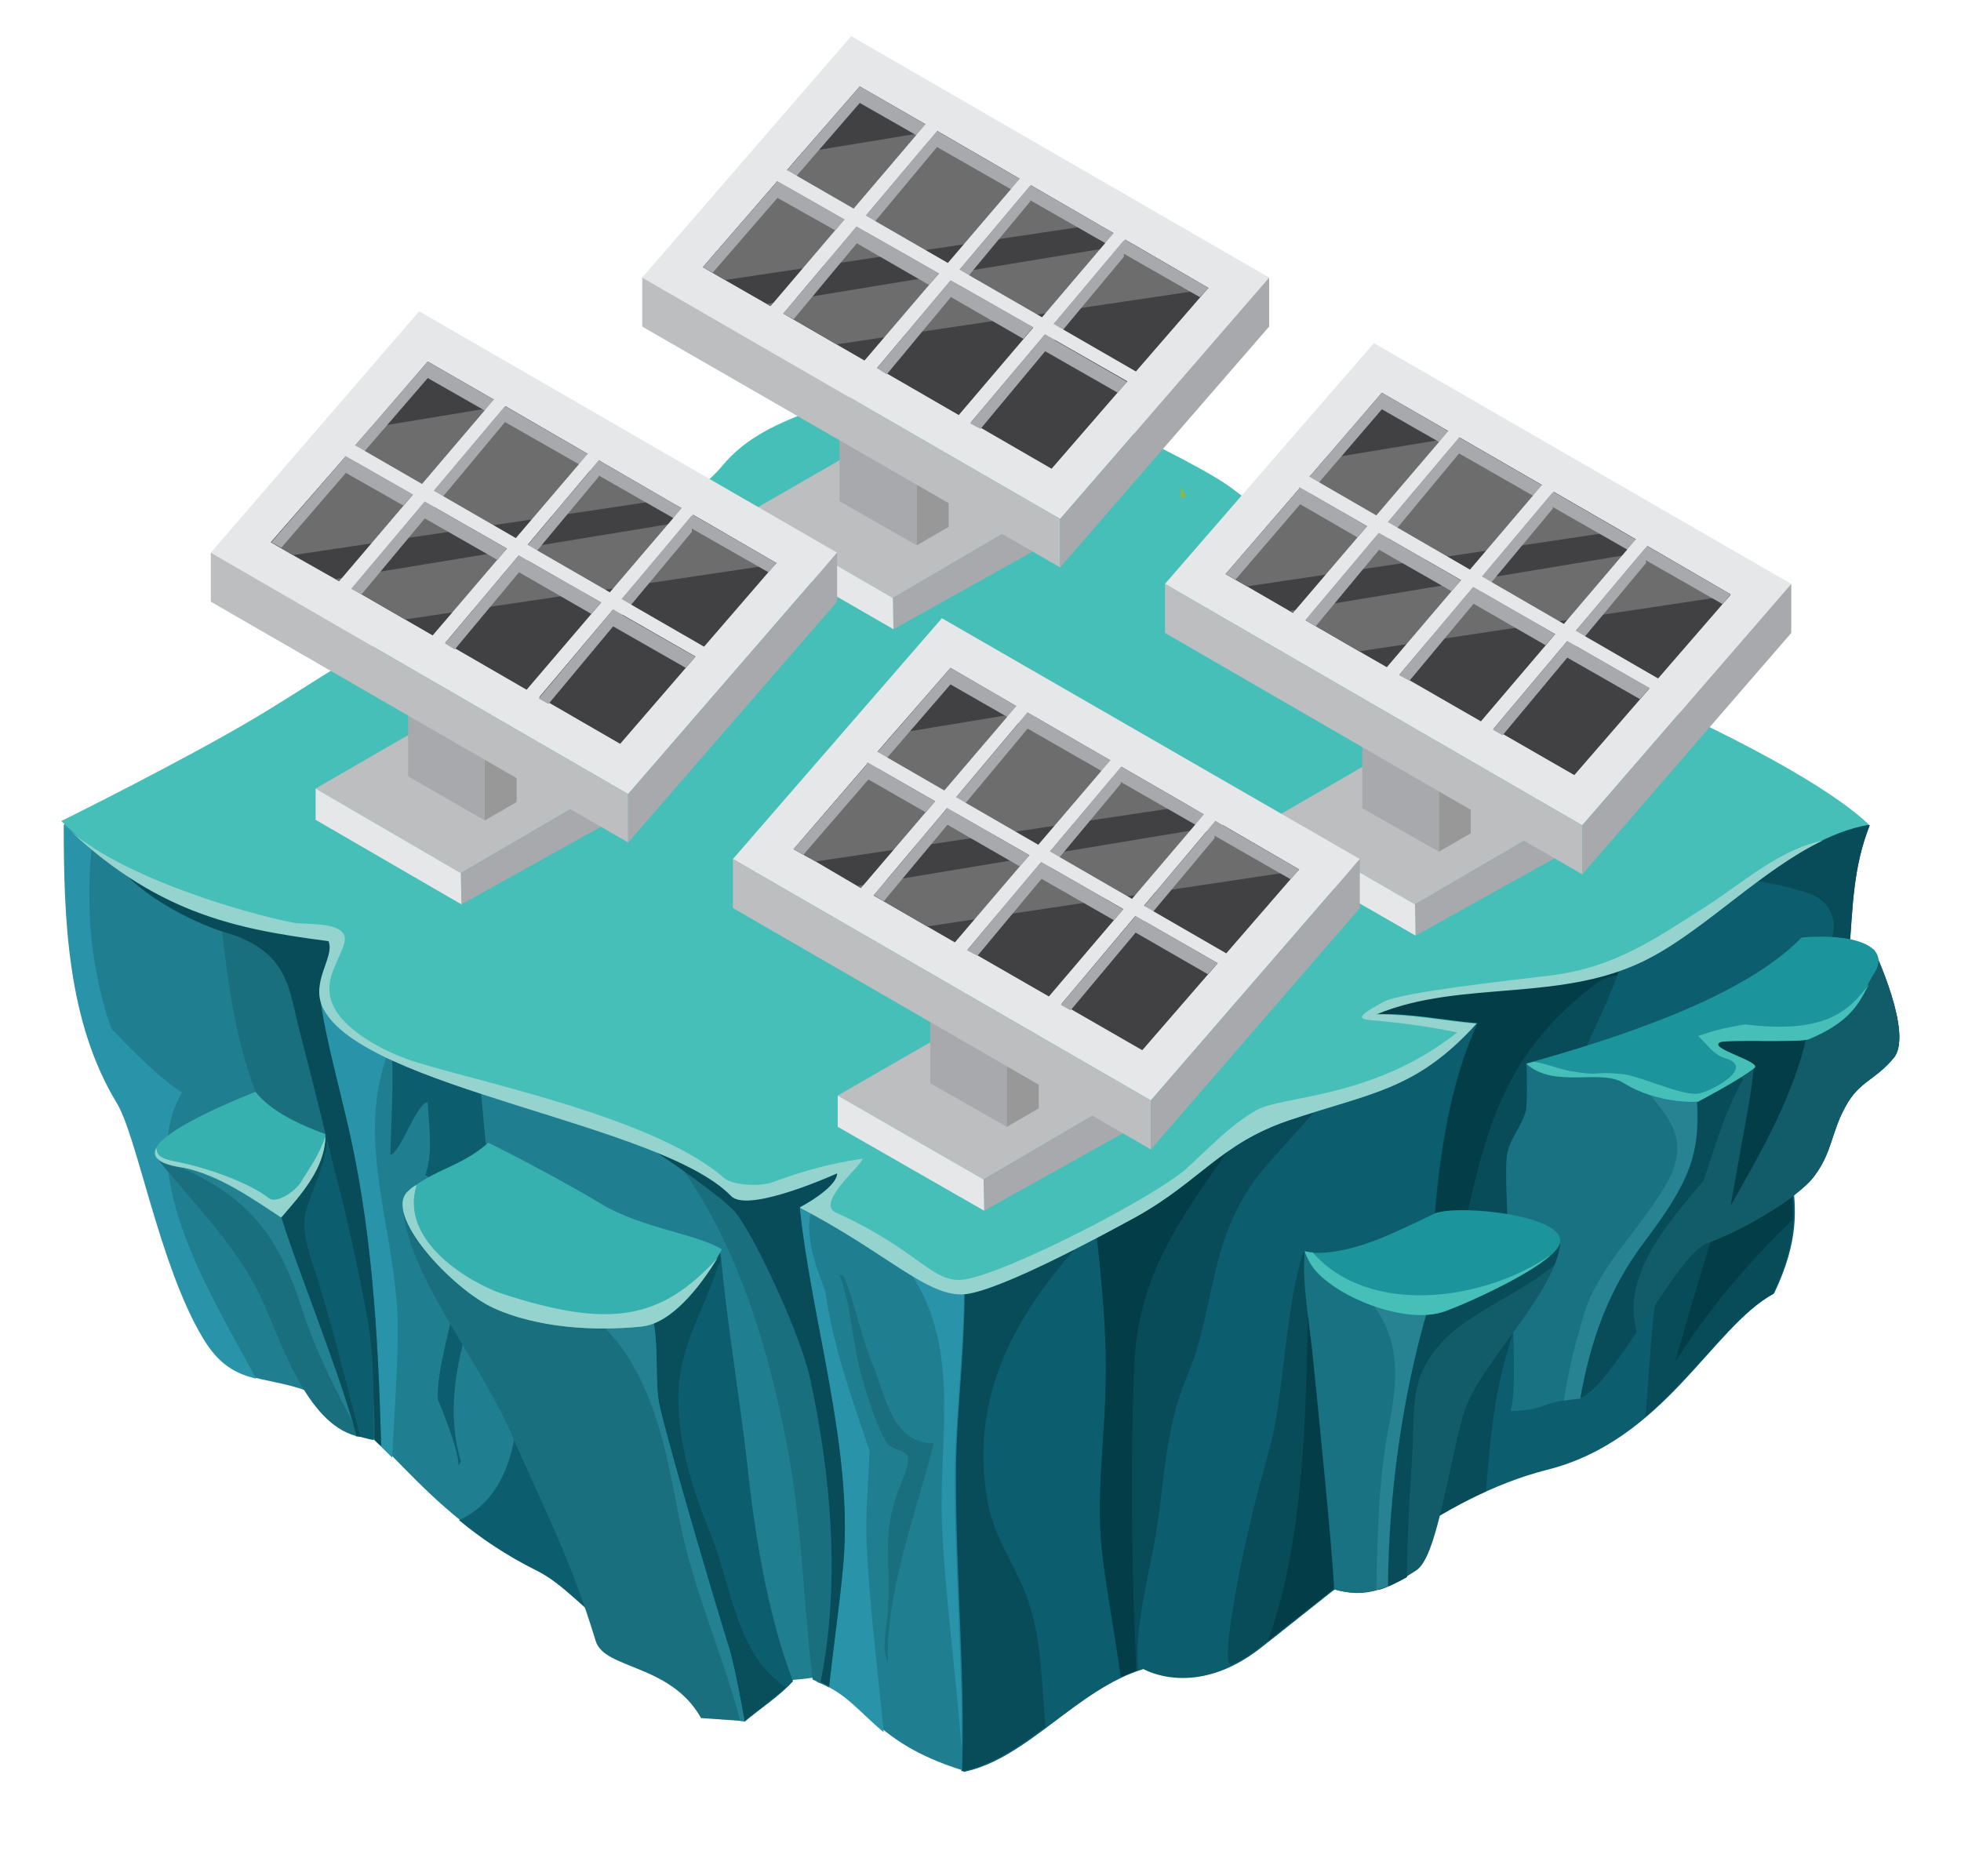 <?xml version="1.0" encoding="utf-8"?>
<!-- Generator: Adobe Illustrator 24.2.0, SVG Export Plug-In . SVG Version: 6.00 Build 0)  -->
<svg version="1.1" id="Layer_1" xmlns="http://www.w3.org/2000/svg" xmlns:xlink="http://www.w3.org/1999/xlink" x="0px" y="0px"
	 viewBox="0 0 320 306.2" style="enable-background:new 0 0 320 306.2;" xml:space="preserve">
<style type="text/css">
	.st0{fill:#94D7EB;}
	.st1{fill:#1A6F7F;}
	.st2{fill:#084C59;}
	.st3{fill:#582D0F;}
	.st4{fill:#0C5D6D;}
	.st5{fill:#033D47;}
	.st6{fill:#207E91;}
	.st7{fill:#2994A9;}
	.st8{fill:#187282;}
	.st9{fill:#278292;}
	.st10{fill:#115C68;}
	.st11{fill:#094E5B;}
	.st12{fill:#238192;}
	.st13{fill:#47BFB9;}
	.st14{fill:#4C6FB5;}
	.st15{fill:#95D4CE;}
	.st16{fill:#1C949C;}
	.st17{fill:#36B1B0;}
	.st18{fill:#92B73E;}
	.st19{fill:#BCBEC0;}
	.st20{fill:#A7A9AC;}
	.st21{fill:#E6E7E8;}
	.st22{fill:#414042;}
	.st23{fill:#989899;}
	.st24{fill:#6D6D6D;}
</style>
<path class="st0" d="M163,164.4c-0.4,1.5-0.8,3-1.3,4.5C162.3,167.4,162.7,165.9,163,164.4z"/>
<g>
	<g>
		<g>
			<path class="st1" d="M25.4,188.8L25.4,188.8l-0.2,0.1C25.2,188.9,25.3,188.9,25.4,188.8z"/>
			<path class="st2" d="M294.9,186.5c-0.5,1.7,0.4,5.2-0.2,6.9c0.6-0.5,1.1-1.1,1.4-1.6c2.9-3.9,2.7-7,5-11.2c2.3-4.3,4.7-4.2,7.9-8
				c3.3-3.9-3.2-17.6-3.2-17.6c0-0.1-0.5,0-1.4,0.3c-1.6,3.2-3.6,6.3-6.4,8.4c1.9,3.5,3.9,8,3.5,8.9
				C299,178.7,296.5,182.2,294.9,186.5z"/>
			<g>
				<path class="st3" d="M82.7,95.7c-0.2,1.5-0.1,3.1-0.5,4.5l-0.2,0.1c0.8,0.4,2.9-0.5,3.9-0.5c1.4-0.1,3.2,0.6,2.9-1.1
					c-0.5-2.8-3.7-4.5-5.2-6.8C83.3,93.1,82.9,94.4,82.7,95.7z"/>
				<path class="st3" d="M251.7,117.6h0.5c-0.2-0.1-0.3-0.2-0.5-0.3C251.7,117.4,251.7,117.5,251.7,117.6z"/>
				<path class="st3" d="M246.4,117.1c1.9,0.1,3.7-0.4,5.3,0.5c0-3.8,0.7-7.5,0.6-11.1c-1.1-0.3-4,1.8-5.1,2.3
					c-2.1,1-4.3,1.7-5.9,3.3c-1.5,1.5-2.3,2.8,0,3.9C242.9,116.8,244.6,117,246.4,117.1z"/>
				<path class="st4" d="M305.1,134.7l-3.6-1.1c-9.8-2.5-21-2.5-31.3-3c-22.9-1.1-44.8,2.4-65.2,11.3c-21.4,9.4-45.6,26.6-53.4,48.1
					c-5.5,15.1-9.6,32.6-6.9,48.5c2.8,16.9,12.7,33.6,12.5,50.7c10.4-2.1,18.5-13.5,29.4-16.8c0,0,8.4,5,19.2-3.5
					c14.6-11.4,29.3-24.6,46.6-29c19.2-4.8,26.9-23.2,37.1-28.8c8.3-17.4-2.3-21.1,5.7-34.1C305.1,160.7,299.6,148.6,305.1,134.7z"
					/>
				<path class="st2" d="M205.5,268.9c5.1-4,10.2-8.2,15.4-12.1c0.4-6.4,1.6-12.9,2.7-19.4c1.3-7.6,3.1-16.6-0.3-23.9
					c-1.5-3.2-10.5-9.3-10.5-9.3c-3,8-3.3,24-5.6,32.1c-2.2,7.9-4.2,15.8-5.6,23.8c-0.5,2.9-1,5.8-1.2,8.7c-0.1,1.8,0.1,2.4,0.1,2.5
					c0.1,0.1,0.2,0.3,0.3,0.4C202.4,271.1,203.9,270.2,205.5,268.9z"/>
				<path class="st5" d="M213.4,211.3c-0.1,19-0.7,40.8-6.5,56.5c3.6-2.8,7.2-5.7,10.9-8.6c0.8-5.5,1.8-10.9,2.7-16.4
					C221.9,234.2,215.3,218.9,213.4,211.3z"/>
				<path class="st2" d="M272.2,200.2c-2.5,10.2-2.8,20.6-3.7,31c8.5-7.2,14.1-16.4,20.8-20c8.3-17.4-2.3-21.1,5.7-34.1
					c10.1-16.4,4.6-28.5,10.1-42.4l-3.6-1.1c-0.3-0.1-0.6-0.1-0.9-0.2c-6.1,3.1-11.9,6.5-17.7,10.1c4.2,0.1,8,1,12,2.2
					c4.4,1.3,5.4,5.9,3.3,8.7C293.7,171.6,276.4,182.8,272.2,200.2z"/>
				<path class="st5" d="M299.9,166.2c-5.1,8-10.9,15.7-16.8,23.3c-3.2,10.9-6.7,21.7-9.7,32.7c5.4-8.5,11.8-16.1,19.1-23.1
					c0.4-8.2-3.3-12.7,2.4-22C297.3,173.2,298.9,169.7,299.9,166.2z"/>
				<path class="st2" d="M155.6,205.8c-0.4,0-0.8,0.1-1.2,0c-0.9,20-1.2,40.1-1.9,60.1c2.5,7.7,4.5,15.4,4.4,23.2
					c4.9-1,9.3-4,13.7-7.3c-0.1-1.3-0.2-2.5-0.3-3.8c-0.4-5.9-0.7-12.1-2.9-17.8c-1.8-4.7-5.1-9.4-6.1-14.4
					c-3.3-16.7,3.6-30.3,14.6-42.5C169.4,204.5,162.6,204.9,155.6,205.8z"/>
				<path class="st2" d="M230.5,250c3.9-2.5,7.9-4.8,12-6.6c0.3-4.3,0.7-8.6,1.3-12.8c1.5-10.3,5-18.7,8.8-28.5
					c3.4-8.7,1-18,4.3-26.5c2.6-6.8,6.1-12.8,8-19.5c-4.4,2.3-10,3.8-14.6,3.7c-5.6-0.1-11.3-0.8-16.7,0.9
					c0.3-0.1-15.9,3.4-11.8,5.1c1,0.1,5.4,1.2,6.3,1.5c0.5,0.2,13-0.3,13-0.3c-9.1,19.5-7.2,48.2-8.9,68.9
					C231.7,240.7,231.2,245.4,230.5,250z"/>
				<path class="st5" d="M230.5,250c1-0.6,2-1.3,3-1.9c0.5-8.3,1.8-16.5,2.8-24.8c1.1-8.9,1.5-17.9,3.5-26.8
					c3.4-15.1,7.3-25.9,20.7-36c1.1-0.8,2.2-1.2,3.4-1.3c0.4-1,0.7-2.1,1.1-3.2c-4.4,2.3-10,3.8-14.6,3.7
					c-5.6-0.1-11.3-0.8-16.7,0.9c0.3-0.1-15.9,3.4-11.8,5.1c1,0.1,5.4,1.2,6.3,1.5c0.5,0.2,13-0.3,13-0.3
					c-9.1,19.5-7.2,48.2-8.9,68.9C231.7,240.7,231.2,245.4,230.5,250z"/>
				<path class="st2" d="M193.7,224.6c4.7-11,3.3-22,11.8-33c1.9-2.5,15.1-16.2,15.6-19.1c-9.5,3.1-37,19.7-42.3,27.7
					c1,8.9,1.9,17.8,1.6,26.7c-0.2,9-1.6,17.9-0.5,26.9c0.8,6.6,2.1,13.3,3,19.9c0.9-0.4,1.8-0.8,2.8-1.1c-0.5-7,1.4-13.9,2.7-21
					C190.1,242.3,189.9,233.6,193.7,224.6z"/>
				<path class="st5" d="M202.9,184.2c0.1-0.4,0.1-0.9,0.2-1.3c-9.5,3.1-19,9.4-24.3,17.3c1,8.9,1.9,17.8,1.6,26.7
					c-0.2,9-1.6,17.9-0.5,26.9c0.8,6.6,2.1,13.3,3,19.9c0.8-0.4,1.6-0.7,2.5-1c-0.7-16.6-1-33.3-0.3-49.9
					C185.7,206.9,194,197.1,202.9,184.2z"/>
				<path class="st6" d="M154.5,191.1c-7.9-19.5-40.3-36.9-60.1-45.3c-19.9-8.4-46.8-8.3-68.3-9.3c-5.8-0.3-10.5-0.5-15.6-2
					c0,15.6,0.6,32.2,8.7,45.5c3.3,5.5,6.9,26.3,13.9,38.1c4.7,8,9.5,6.2,17,8.9c11.8,4.3,17.6,19.3,37.5,29.1
					c7.1,3.5,11.6,12.5,26.3,16.9c8.5,2.5,18.8,0.8,18.8,0.8c8.6,3.1,8.9,10.3,24.3,15.1c0.5-15.5-1-31.4-1-47.9
					C155.9,226.3,160.1,204.9,154.5,191.1z"/>
				<path class="st4" d="M74.9,248.1c3.5,2.9,7.6,5.7,12.6,8.2c4.3,2.1,7.6,6.2,12.8,10.1c-3.8-8.4-7.3-16.8-9.7-25.5
					c-3.1-11.4-4.2-23.4-7.7-34.8c0,0.1,0,0.2-0.1,0.3c1.8,5.7,2.6,12.9,1.8,19.8C84.7,235.8,82.5,244.7,74.9,248.1z"/>
				<path class="st7" d="M155.5,208c-2.6-1.8-6.7-4.7-10.1-5.4c0,0.2,0.1,0.5,0.1,0.9c0.1,0.4,0.3,0.8,0.4,1.2
					c0.5,0.4,0.9,0.7,1.3,1.2c10,12.6,6,27.9,6.5,42.3c0.5,12.4,2.3,24.8,3.2,37.1c0.2-14.3-1.1-28.9-1.1-44.1
					c0-9.4,1.6-21.3,1.5-32.3C156.8,208.7,156.1,208.4,155.5,208z"/>
				<path class="st7" d="M144.2,282.7c-1-10.3-2.3-20.6-2.8-30.9c-0.2-4.7,0.3-9.9,0.5-15c-2.9-8.6-6-17.1-7.2-26
					c-2.5-6.3-4.6-13.3,0.3-16.8c1.3-0.9,2.7-1.6,4.1-2c-0.9-0.5-1.8-0.9-2.9-1.2c-3.7,1.9-7.7,3.2-11.9,3.9
					c7.2,18,10.4,36.9,10,55.8c0.1,0.2,0.2,0.4,0.2,0.5c1.1,3.3,0.3,7.1-0.5,10.4c0.1,0.3,0.1,0.6,0.1,0.9c0,4.2-0.2,8.3-0.8,12.2
					C138,276.2,140.2,279.4,144.2,282.7z"/>
				<path class="st7" d="M12.4,135.1c-0.6-0.2-1.3-0.3-2-0.5c0,15.6,0.6,32.2,8.7,45.5c3.3,5.5,6.9,26.3,13.9,38.1
					c2.7,4.6,5.5,6,8.8,6.8c-7.1-13.2-19.9-33.4-12.1-46.7c-4.5-2.8-11.2-10.1-11.2-10.1c0,1.2-3.2-7.8-3.8-17.5
					c-0.2-4.5-0.2-8.9,0.4-13.3C14.1,136.7,13.2,135.9,12.4,135.1z"/>
				<path class="st7" d="M64,237.9c0.3-6.9,0.9-13.9,0.9-20.8c0.1-15.8-7.6-31.2-1.1-46.5c-1.5-1.3-2.6-2.6-3.7-3.9
					c-3.8-2-7.2-4.6-11.1-6.2c-0.1,2.2-0.3,4.4-0.6,6.6c0,0.2,0.1,0.5,0.1,0.7c3.5,8.8,5.2,17.9,6.9,27.3c0.2,0.4,0.4,0.9,0.5,1.4
					c0.5,2.2,0.9,4.4,1.3,6.6c0.5,0.8,0.9,1.7,0.9,2.7c0.6,9.2,1.7,18.2,1,27.4C60.8,234.7,62.4,236.3,64,237.9z"/>
				<path class="st1" d="M56.1,149.6c-5.5-0.8-19.1-2.4-20.4-2.4c1,8.9,1.9,18,4.5,26.6c2.8,9.2,8,17.3,11.4,26.2
					c4,10.8,6.1,21.9,7.7,33.1c1,0.9,1.9,1.8,2.9,2.8c-0.5-18.1-1.5-36.2-5.8-53.9c-2.4-10.1-3.6-13.4-4.5-19.9
					C52.9,161.1,57.1,149.8,56.1,149.6z"/>
				<path class="st2" d="M56.1,149.6c-5.5-0.8-36.4-9.6-37.7-9.5c4.1,6.4,14.9,11.2,18.8,12.2c10,3.2,9.9,9.1,11.7,16
					c2.4,9.2,4.7,18.5,6.8,27.8c2.7,12.1,5.6,25.7,5.4,38.9c0.3,0.3,0.7,0.7,1.1,1c-0.5-18.1-1.5-36.2-5.8-53.9
					C54,172,53,168.4,52.1,162C53.1,160.8,57.1,149.8,56.1,149.6z"/>
				<path class="st1" d="M148.7,186.3c-10.2,0.3-41.7-4-39.3,1.8c7.1,9.3,14.5,23.1,19.3,49.3c2.2,12.3,2.4,24.3,3.9,36.7
					c0.6,0.3,2.2,1,2.7,1.3c0.7-6.6,1.7-13.2,2.3-19.8c1.7-18.8-5.2-39.8-7.1-58.4C130.6,197,145.4,190.1,148.7,186.3z"/>
				<path class="st2" d="M148.7,186.3c-10.2,0.3-58.5-16.8-68.1-13.7l11.7,7.5c10.4,3.6,27,16.6,26.9,17
					c2.4,1.3,11.2,19.9,12.9,27.5c3.5,15.8,5.1,33.8,1.8,49.9c0.5,0.2,0.9,0.5,1.4,0.7c0.7-6.6,1.7-13.2,2.3-19.8
					c1.7-18.8-5.2-39.8-7.1-58.4C130.6,197,145.4,190.1,148.7,186.3z"/>
				<path class="st8" d="M245.9,188.6c-0.8,5.9,2.4,36.1,0.6,41.7c6.2-0.2,4.7-1.5,10.9-2c5-0.4,16.2-23.8,21.1-25.4
					c4.9-1.7,14.6-7,17.6-11c2.9-3.9,2.7-7,5-11.2c2.3-4.3,4.7-4.2,7.9-8c3.3-3.9-3.2-17.6-3.2-17.6l-24.6,8c-2.6,1-5.3,1.8-8,2.8
					c-1.4,0.5-2.9,1-4.3,1.6c-5.7,2.2-11.5,4.2-17.5,5.8c-0.2,0-0.4,0.1-0.5,0.1c-0.5,0.2-0.9,0.2-1.3,0.1l-0.5,0.2
					c0,0,0.2,6-0.1,7.5C248.4,183.8,246.3,185.8,245.9,188.6z"/>
				<path class="st9" d="M258.5,214.4c-1.4,4.7-2.6,9.4-3.3,14.2c0.6-0.1,1.3-0.2,2.2-0.3c0.6,0,1.2-0.4,1.9-0.9
					c2.3-8.9,7-16.9,11.8-25.2c3.5-6.2,6.3-12.4,8.8-19c1.1-3,3.1-4.6-2.6-5.1c-3-0.2-6-0.4-9-0.5c4,4.7,7.5,8.3,3.9,15.1
					C268.2,200.1,260.9,206.5,258.5,214.4z"/>
				<path class="st10" d="M257.9,228.2c5.2-1.8,15.9-23.7,20.6-25.3c4.9-1.7,14.6-7,17.6-11c2.9-3.9,2.7-7,5-11.2
					c2.3-4.3,4.7-4.2,7.9-8c3.3-3.9-3.2-17.6-3.2-17.6c0-0.7-16.1,5.2-28.6,14.4c-2.6,2.6-0.3,9.6-0.3,10.4c0.5,8.7-1.3,13.3-8.6,23
					C262.4,210.5,259.5,219.1,257.9,228.2z"/>
				<path class="st2" d="M257.9,228.2c2.3-0.8,5.7-5.6,9.2-10.8c-2.6-9,4.7-17.4,10.9-24.7c1.9-5.7,3.5-11.4,6.5-16.6
					c-0.1,0-0.2-0.1-0.2-0.2c-0.6-0.4-1.2-0.8-1.8-1.2c-1.9-0.5-4.2,0.3-6.3,0.7c0.3,2.1,0.8,3.9,0.8,4.2c0.5,8.7-1.3,13.3-8.6,23
					C262.4,210.5,259.5,219.1,257.9,228.2z"/>
				<path class="st10" d="M231.1,256.3c3.3-2.1,5-15.6,7.6-25.1c2.2-8.4,15.6-20.2,15.9-28.8l-0.4,0.4c-6.2-4.7-13.3,0.5-18.8,2.4
					c-7.4,2.6-15.4,0.3-22.4-0.9c-0.5,5,0.9,12.3,1.4,17.8c0.6,6,3.2,31.5,3.4,37.3C222.7,260.9,226.4,259.4,231.1,256.3z"/>
				<path class="st2" d="M232.1,223.8c3.8-8.7,14.5-11.3,21.6-17.4c0.5-1.2,0.8-2.4,0.9-3.5c-6.3,5-14.8,8.5-23,9.3
					c0,0.2-0.1,0.4-0.1,0.6c-5,15.3-6.2,30.9-6.6,46.7c1.5-0.4,3.1-1.2,4.7-2.1c0-7,0.5-13.9,0.9-20.8
					C230.7,232.5,230.4,227.5,232.1,223.8z"/>
				<path class="st8" d="M226.4,258.9c0.1-18.1,3.2-38.4,9.8-55.5c-7,1.8-16.8,2-23.3,0.9c-0.5,5,0.9,12.3,1.4,17.8
					c0.6,6,3.2,31.5,3.4,37.3C221,260.3,223.6,260,226.4,258.9z"/>
				<path class="st9" d="M224.6,259.5c0.6-0.2,1.2-0.4,1.9-0.6c0.1-14.6,2.2-30.6,6.5-45.3c-3.2,0.3-6.5,0-9.2-1
					c4.7,6.1,4.3,12.2,3,19.3C224.9,241.1,224.8,250.3,224.6,259.5z"/>
				<path class="st4" d="M41.4,193.8c0.6,6.2,5,14.7,7.9,20.7c2.8,5.6,5.6,11.4,8.8,19.9c0.7,0,2.2,0.6,2.9,0.6
					c-0.1-7.4,0.2-13.4-1.2-20.7c-3-15.7-4.7-21.4-6.8-29.2C49.5,187.2,45.5,192.4,41.4,193.8z"/>
				<path class="st11" d="M53.4,186.1c-0.1-0.4-0.2-0.7-0.3-1.1c-3.7,2.2-7.6,7.3-11.7,8.8c0.6,6.2,5,14.7,7.9,20.7
					c2.8,5.6,5.6,11.4,8.8,19.9c0.2,0,0.4,0,0.7,0.1c-2.3-8.6-4.3-17.2-7-25.8c-1-3.2-2.8-7.5-1.9-11
					C51,193.8,53.1,190.3,53.4,186.1z"/>
				<path class="st1" d="M25.4,188.8c6.1,7.5,13.3,14.6,17.2,23c3.2,6.8,7.2,20.4,15.6,22.6c-3.2-11.7-9.7-27.1-12.3-35.8
					C44.4,194,35.1,179.9,25.4,188.8z"/>
				<path class="st12" d="M25.4,188.8c0.1,0.2,0.3,0.3,0.4,0.5c0.4,0,0.8,0,1.2,0.2c13.2,5.2,18.3,11.7,22.2,23.9
					c2,6.2,4.7,11.8,7.8,17.6c0.2,0.4,0.4,0.8,0.6,1.3c-3.4-11.4-9.2-25.5-11.7-33.6C44.4,194,35.1,179.9,25.4,188.8z"/>
				<path class="st1" d="M144.9,271.3c-0.4-11.6,4.8-25,7.5-35.8c-6.7,0.2-7.8-7.4-9.8-12.3c-2-4.7-3.2-10.9-4.9-14.9L137,208
					c2,5.4,2.1,11.9,3.9,17.7c0.8,2.5,1.5,5,2.6,7.4c0.4,0.9,0.8,1.9,1.5,2.7c0.8,0.8,2.6,0.9,3,1.7c0.7,1.3-1.2,5-1.7,6.5
					c-0.9,3-1.4,5-1.4,8.2c0,3.5,0.2,7,0,10.5C144.8,265.3,143.7,268.9,144.9,271.3z"/>
				<path class="st4" d="M79.5,188.1c-0.5-2.3-1.1-13.3-1.8-15.5c-2-1.2-5.7-0.9-7.9-1.6c-1.4-0.4-6.4-1-5.7-0.3l-0.4-0.3
					c0.8,2.2,0,15.8,0,18.1c1.6-0.3,4.4-8.7,6.1-8.6c0.2,4.2,0.9,8.3-0.4,11.9c4.8,2.5,3,6.3,2.6,10.5c-0.5,4.8,3.2,2.1,2.8,6.9
					c-0.3,4-3.9,15.3-3.3,19.3c0,0,3.4,8.1,3.3,10.5c0,0.3,0.1,0.1,0.4-0.5c-3.1-10.5,0.6-21,4.1-31.2c-0.1-2.1-0.1-4.1,0-6.2
					c0.1-1.5,0.1-2.9,0.2-4.4C78.5,191.3,79.7,193.4,79.5,188.1z"/>
				<path class="st13" d="M252.3,106.4c-16.2-15.7-37.7-16-51-26.5c-6.6-5.2-36.4-18.2-44.3-22.9c-18.1,9.7-31.4,9.6-39.2,19.1
					c-7.8,9.3-23.4,10.4-34.3,16.1c0.6,1.3,2,4.5,2.7,5.9c-13.8-2.2-31,11-44.3,18.9C30.2,124,10,134,10,134
					c15.2,14.9,28.3,17.5,43.7,19.5c1.1,2.6-3,6.6-0.9,10.9c6.5,13.2,55.1,18.8,66.6,30.7c2.8,2.9,17.3-3.7,17.3-3.7
					c0,2.4-6.1,5.6-6.1,5.6c14.3,7.4,21.1,14.9,27.2,14.1c6-0.8,22.4-9.7,27.7-12.6c10.4-5.8,13.7-11.9,24.8-15.7
					c13.6-4.6,20.8-4.9,30.7-15.8c-5.6-0.5-10.6-1.6-16.4-1.5c14.1-5.9,30.8-1.7,45-9.4c11.2-6,22.6-19.3,35.4-21.5
					c-4.4-4.2-15.7-11.9-43.8-24.1l-17.6,2.8C245.7,111.9,250.6,108.2,252.3,106.4z"/>
				<path class="st14" d="M87,179.3c-3.1-0.4-6.1-0.8-9.2-1.4c-0.3,0-0.7,0-1,0c3.9,1.3,8.1,2.6,12.2,3.9c-0.2-0.1-0.4-0.2-0.7-0.4
					C87.4,180.9,87,180.1,87,179.3z"/>
				<path class="st15" d="M193.5,190.8c-5.2,4.6-28.8,16.8-36,18c-5.3,0.9-7.2-4.6-21.1-10.9c-3.3-1.5,3.9-7.4,4.4-8.8
					c-5,0.7-9.7,2-14.6,3.8c-2,0.8-6.5,0.6-8-0.6c-11.9-10.5-43.7-16.4-52.2-19.6c-4.7-1.8-11.6-5.6-12.2-10.5
					c-0.4-2.9,1.4-5.3,2.3-8c1.4-4-6-3.2-8.2-3.6c-8.2-1.6-29.9-7.9-38-16.5l0,0c15.2,14.9,28.3,17.5,43.7,19.5
					c1.1,2.6-3,6.6-0.9,10.9c6.5,13.2,55.1,18.8,66.6,30.7c2.8,2.9,17.3-3.7,17.3-3.7c0,2.4-6.1,5.6-6.1,5.6
					c14.3,7.4,21.1,14.9,27.2,14.1c6-0.8,22.4-9.7,27.7-12.6c10.4-5.8,13.7-11.9,24.8-15.7c13.6-4.6,20.8-4.9,30.7-15.8
					c-5.6-0.5-10.6-1.6-16.4-1.5c14.1-5.9,30.8-1.7,45-9.4c9-4.8,18.1-14.3,27.9-19c-7,1.4-13.3,7.1-19.1,10.8
					c-8.3,5.3-14.9,9.9-25.2,11.2c-6.5,0.8-24.3,2.7-27.3,4.3c-2.7,1.5-5.2,2.8-2.1,3c7.8,0.6,14.1,2,14.1,2
					c-13.8,10.9-28.7,10.3-32.8,12.7C200.5,183.8,197.3,187.4,193.5,190.8z"/>
				<path class="st5" d="M282.4,196.8c5.1-9,10.3-18,12.5-28c-5,1.1-12.5-0.8-17.7,0c-1.7,1.8,8.2,3.5,9,5.5c0,0-0.5,4.3-0.8,5.8
					C284.4,185.6,283.4,191.2,282.4,196.8z"/>
				<path class="st16" d="M280.6,170.1c1.1-0.5,13.3,0.1,14.5-0.5c8.4-3.5,8.6-7.5,10.7-10.7c3-4.6-3.5-6.6-11.8-5.9
					c-9.5,9.8-30,16.4-45,20.6c4.5,4.1,12,0.8,15.8,3.1c5.7,3.6,12.2,3.1,12.2,3.1s6.7-3.5,9.2-5.5
					C287.5,173.2,278.5,171.1,280.6,170.1z"/>
				<path class="st13" d="M277,178.5c-2.7,0.3-9.4-2.9-12.2-3.2c-5.2-0.5-3.4,0.4-8.6-0.5c-1.7-0.3-4.2-1.3-5.9-1.5
					c-0.4,0.1-0.8,0.2-1.2,0.3c4.5,4.1,12,0.8,15.8,3.1c5.7,3.6,12.2,3.1,12.2,3.1s6.7-3.5,9.2-5.5c1.3-1-7.7-3.2-5.6-4.2
					c1.1-0.5,13.3,0.1,14.5-0.5c7-2.9,8.3-6.2,9.8-9c-3.5,4.8-7.6,8.1-20.2,6.6c0,0,0,0-0.1,0c-2.5,0.4-4.8,0.9-7.3,1.8
					c-0.1,0-0.2,0-0.3,0.1c1.4,1.2,2.4,3,4.4,3.6C286.7,174.2,279,178.3,277,178.5z"/>
				<path class="st16" d="M235.8,214c3.9-1.4,16.9-7.3,18.6-10.7c2.3-4.8-15.9-6.8-20.2-5.3c0,0-5.9,2.9-8.9,4.1
					c-3.5,1.4-8.5,2.9-12.4,2.2c0.3,0.9,1.1,2.5,2,3.4C219.2,212.2,229.8,216.2,235.8,214z"/>
				<path class="st13" d="M235.8,214c3.4-1.2,13.6-5.8,17.3-9.2c-11.2,7.7-29.8,10-38.9-0.4c-0.4,0-0.9-0.1-1.3-0.2
					c0.3,0.9,1.1,2.5,2,3.4C219.2,212.2,229.8,216.2,235.8,214z"/>
				<path class="st17" d="M30,190.6c5.7,1.2,11.1,5,15.8,8.1c3.2-3.7,7.3-8.1,7.3-13.6c-4.1-1.5-8.9-3.7-11.4-6.9
					C32.8,181.7,17.3,188.9,30,190.6z"/>
				<path class="st15" d="M43.8,195.5c-2.7-2.2-9.6-4.9-15.5-6c-3-0.6-2.6-1.6-2.8-2.1c-0.7,1.4,0.4,2.6,4.6,3.2
					c5.7,1.2,11.1,5,15.8,8.1c3.1-3.6,7.1-7.9,7.2-13.2c-1.3,3.5-2.2,4.5-4.1,7.6C48.1,194.4,45.1,196.6,43.8,195.5z"/>
				<path class="st4" d="M108.4,206.1c-2.3,2.2-3.6,4-5,6.8c-3.4,6.7-5.1,11.6-3.2,19.4c2.3,9.3,5.9,18.1,9.3,27.1
					c2.3,6.2,5.8,17.7,12,21.6c2.5-2.1,5.7-4.2,7.9-6.6c-4-10.4-6.2-23.6-7.4-34.9c-1.3-11.6-3.4-23.6-4.4-34.9
					C114.7,203.4,110.1,204.4,108.4,206.1z"/>
				<path class="st11" d="M117.6,205.8c0-0.5-0.1-0.9-0.2-1.4c-2.8-1-7.4,0-9.1,1.6c-2.3,2.2-3.6,4-5,6.8
					c-3.4,6.7-5.1,11.6-3.2,19.4c2.3,9.3,5.9,18.1,9.3,27.1c2.3,6.2,5.8,17.7,12,21.6c2.1-1.7,4.7-3.6,6.8-5.5
					c-8.1-5.6-8.6-15.8-12.2-24.9c-3-7.5-5.4-14.8-5.3-22.9c0.1-7.7,4-13.4,6.3-20.6C117.2,206.6,117.4,206.2,117.6,205.8z"/>
				<path class="st1" d="M103.2,210.2c-3.6-2-9.3-2.9-13.3-5.2c-3.5-2-20-8.6-24.2-8.2c0.7,11.1,12.3,24.9,17.5,36.7
					c5.6,12.8,10,21.1,14,34.3c1.4,4.7,12.2,3.7,17.2,12.6l7.1,0.5c0,0-1.5-8.7-2.6-12.2c-1.4-4.4-9.2-30.5-11.2-39
					C106.3,224.1,108.8,213.2,103.2,210.2z"/>
				<path class="st12" d="M106.3,214.3c-3,0.8-6.2,0.9-9.4,0.8c9.7,8,11.9,22.2,14.1,33.5c2.2,11.1,7,21.5,9.8,32.3h0.7
					c0,0-1.5-8.7-2.6-12.2c-1.4-4.4-9.2-30.5-11.2-39C106.7,225.7,107.7,218.9,106.3,214.3z"/>
				<path class="st17" d="M66.7,194.3c-4.5,3.7,7.2,16.2,13.9,19.2c7,3.2,16.4,3.8,24.1,3c7-0.7,13.1-12.6,13.1-12.6
					c-4.1-2.5-13.1-3.5-19.5-7.3c-8.3-5-18.6-10.1-18.6-10.1C75.1,190.5,71.1,190.7,66.7,194.3z"/>
				<path class="st15" d="M66.7,194.3c-4.5,3.7,7.2,16.2,13.9,19.2c7,3.2,16.4,3.8,24.1,3c5.5-0.6,10.5-8.1,12.4-11.2
					c-9.3,10.2-17.7,11.5-35,5.9c-5.2-1.7-17.1-8.6-14.1-17.8C67.5,193.6,67.1,193.9,66.7,194.3z"/>
				<path class="st18" d="M192.7,81.3c0.2-0.1,0.5-0.2,0.8-0.2c-0.2-0.5-0.4-1-0.8-1.6V81.3z"/>
			</g>
		</g>
	</g>
</g>
<g>
	<g>
		<polygon class="st19" points="121.9,83.8 145.7,70.1 169.6,83.6 145.7,97.6 		"/>
		<polygon class="st20" points="145.7,97.6 169.6,83.6 169.6,89.4 145.8,102.7 		"/>
		<polygon class="st21" points="104.8,45.3 173,84.7 207.1,45.3 138.9,5.9 		"/>
		<polygon class="st22" points="197.2,47 197,47.2 171.6,76.5 136.5,56.2 125.1,49.6 118.3,45.7 114.7,43.6 130.9,24.9 140.3,14.1 
			152.8,21.3 179.2,36.6 184.8,39.8 184.8,39.8 		"/>
		<polygon class="st20" points="137,70.1 137,81.8 149.6,89 149.6,77.2 		"/>
		<polygon class="st23" points="149.6,89 154.8,86 154.8,77.2 149.6,77.3 		"/>
		<polygon class="st24" points="179.2,36.6 118.3,45.7 114.7,43.6 130.9,24.9 152.8,21.3 		"/>
		<polygon class="st24" points="197.2,47 197,47.2 136.5,56.2 125.1,49.6 184.8,39.8 184.8,39.8 		"/>
		<polygon class="st19" points="104.8,45.3 104.8,53.3 173,92.6 173,84.7 		"/>
		<polygon class="st20" points="173,84.7 173,92.6 207.1,53.3 207.1,45.3 		"/>
		<polygon class="st20" points="140.3,14.1 114.7,43.6 116.3,44.5 140.3,16.8 195.8,48.5 197.2,47 		"/>
		<polygon class="st21" points="123.5,52.6 152.2,18.9 154.1,20 125.6,53.8 		"/>
		<polygon class="st20" points="152.9,21.4 152.9,24 129.5,52.1 127.8,51.2 		"/>
		<polygon class="st21" points="138.8,61.5 167.5,27.9 169.3,28.9 140.9,62.7 		"/>
		<polygon class="st20" points="168.1,30.3 168.1,32.9 144.7,61.1 143.1,60.1 		"/>
		<polygon class="st21" points="154.1,70.5 182.8,36.8 184.6,37.9 156.1,71.7 		"/>
		<polygon class="st20" points="183.4,39.2 183.4,41.9 160,70 158.3,69.1 		"/>
		<polygon class="st21" points="128.3,27.7 186.7,61.4 185.3,63 126.7,29.5 		"/>
		<polygon class="st20" points="126.7,29.5 126.7,32.2 136.3,37.6 137.8,35.8 		"/>
		<polygon class="st20" points="139.8,37 139.8,39.7 151.6,46.5 153.2,44.6 		"/>
		<polygon class="st20" points="155.2,45.8 155.2,48.5 167,55.3 168.6,53.4 		"/>
		<polygon class="st20" points="170.5,54.6 170.5,57.3 182.4,64.1 183.9,62.3 		"/>
		<polygon class="st21" points="121.9,83.8 121.9,88.9 145.8,102.7 145.7,97.6 		"/>
	</g>
	<g>
		<polygon class="st19" points="207.2,133.9 230.9,120.2 254.9,133.6 230.9,147.6 		"/>
		<polygon class="st20" points="230.9,147.6 254.9,133.6 254.9,139.4 231,152.7 		"/>
		<polygon class="st21" points="190.1,95.3 258.2,134.7 292.3,95.3 224.2,56 		"/>
		<polygon class="st22" points="282.4,97 282.3,97.2 256.9,126.5 221.8,106.3 210.4,99.7 203.5,95.7 200,93.7 216.2,74.9 
			225.5,64.1 238,71.3 264.5,86.6 270,89.8 270,89.8 		"/>
		<polygon class="st20" points="222.3,120.2 222.3,131.9 234.8,139 234.8,127.3 		"/>
		<polygon class="st23" points="234.8,139 240,136 240,127.3 234.8,127.3 		"/>
		<polygon class="st24" points="264.5,86.6 203.5,95.7 200,93.7 216.2,74.9 238,71.3 		"/>
		<polygon class="st24" points="282.4,97 282.3,97.2 221.8,106.3 210.4,99.7 270,89.8 270,89.8 		"/>
		<polygon class="st19" points="190.1,95.3 190.1,103.3 258.2,142.7 258.2,134.7 		"/>
		<polygon class="st20" points="258.2,134.7 258.2,142.7 292.3,103.3 292.3,95.3 		"/>
		<polygon class="st20" points="225.5,64.1 200,93.7 201.6,94.6 225.5,66.8 281.1,98.6 282.4,97 		"/>
		<polygon class="st21" points="208.8,102.6 237.5,69 239.3,70 210.9,103.8 		"/>
		<polygon class="st20" points="238.1,71.4 238.1,74 214.7,102.2 213,101.2 		"/>
		<polygon class="st21" points="224,111.6 252.7,77.9 254.6,79 226.1,112.8 		"/>
		<polygon class="st20" points="253.4,80.3 253.4,83 230,111.1 228.3,110.2 		"/>
		<polygon class="st21" points="239.3,120.5 268,86.8 269.8,87.9 241.4,121.7 		"/>
		<polygon class="st20" points="268.6,89.3 268.6,91.9 245.2,120 243.6,119.1 		"/>
		<polygon class="st21" points="213.5,77.7 271.9,111.5 270.5,113.1 212,79.5 		"/>
		<polygon class="st20" points="212,79.5 212,82.2 221.5,87.7 223.1,85.9 		"/>
		<polygon class="st20" points="225,87 225,89.7 236.9,96.5 238.4,94.7 		"/>
		<polygon class="st20" points="240.4,95.8 240.4,98.5 252.2,105.3 253.8,103.5 		"/>
		<polygon class="st20" points="255.7,104.6 255.7,107.3 267.6,114.1 269.2,112.3 		"/>
		<polygon class="st21" points="207.2,133.9 207.2,139 231,152.7 230.9,147.6 		"/>
	</g>
	<g>
		<polygon class="st19" points="51.5,128.7 75.2,115 99.2,128.5 75.2,142.5 		"/>
		<polygon class="st20" points="75.2,142.5 99.2,128.5 99.2,134.3 75.3,147.6 		"/>
		<polygon class="st21" points="34.4,90.2 102.5,129.6 136.6,90.2 68.4,50.8 		"/>
		<polygon class="st22" points="126.7,91.9 126.5,92.1 101.2,121.4 66.1,101.1 54.7,94.5 47.8,90.6 44.2,88.5 60.5,69.8 69.8,59 
			82.3,66.2 108.7,81.5 114.3,84.7 114.3,84.7 		"/>
		<polygon class="st20" points="66.6,115 66.6,126.7 79.1,133.9 79.1,122.1 		"/>
		<polygon class="st23" points="79.1,133.9 84.3,130.9 84.3,122.1 79.1,122.2 		"/>
		<polygon class="st24" points="108.7,81.5 47.8,90.6 44.2,88.5 60.5,69.8 82.3,66.2 		"/>
		<polygon class="st24" points="126.7,91.9 126.5,92.1 66.1,101.1 54.7,94.5 114.3,84.7 114.3,84.7 		"/>
		<polygon class="st19" points="34.4,90.2 34.4,98.2 102.5,137.5 102.5,129.6 		"/>
		<polygon class="st20" points="102.5,129.6 102.5,137.5 136.6,98.2 136.6,90.2 		"/>
		<polygon class="st20" points="69.8,59 44.3,88.5 45.9,89.4 69.8,61.7 125.4,93.4 126.7,91.9 		"/>
		<polygon class="st21" points="53.1,97.5 81.8,63.8 83.6,64.9 55.2,98.7 		"/>
		<polygon class="st20" points="82.4,66.3 82.4,68.9 59,97 57.3,96.1 		"/>
		<polygon class="st21" points="68.3,106.4 97,72.8 98.8,73.8 70.4,107.6 		"/>
		<polygon class="st20" points="97.7,75.2 97.7,77.8 74.2,106 72.6,105 		"/>
		<polygon class="st21" points="83.6,115.3 112.3,81.7 114.1,82.8 85.7,116.5 		"/>
		<polygon class="st20" points="112.9,84.1 112.9,86.8 89.5,114.9 87.9,114 		"/>
		<polygon class="st21" points="57.8,72.6 116.2,106.3 114.8,107.9 56.3,74.4 		"/>
		<polygon class="st20" points="56.3,74.4 56.3,77.1 65.8,82.5 67.4,80.7 		"/>
		<polygon class="st20" points="69.3,81.9 69.3,84.6 81.2,91.4 82.7,89.5 		"/>
		<polygon class="st20" points="84.7,90.7 84.7,93.4 96.5,100.2 98.1,98.3 		"/>
		<polygon class="st20" points="100,99.5 100,102.2 111.9,109 113.5,107.2 		"/>
		<polygon class="st21" points="51.5,128.7 51.5,133.8 75.3,147.6 75.2,142.5 		"/>
	</g>
	<g>
		<polygon class="st19" points="136.7,178.8 160.5,165.1 184.4,178.5 160.5,192.5 		"/>
		<polygon class="st20" points="160.5,192.5 184.4,178.5 184.4,184.3 160.6,197.6 		"/>
		<polygon class="st21" points="119.6,140.2 187.8,179.6 221.9,140.2 153.7,100.9 		"/>
		<polygon class="st22" points="212,141.9 211.8,142.1 186.4,171.4 151.3,151.2 139.9,144.6 133.1,140.6 129.5,138.6 145.7,119.8 
			155.1,109 167.5,116.2 194,131.5 199.5,134.7 199.6,134.7 		"/>
		<polygon class="st20" points="151.8,165.1 151.8,176.8 164.3,183.9 164.3,172.2 		"/>
		<polygon class="st23" points="164.3,183.9 169.5,180.9 169.5,172.2 164.3,172.2 		"/>
		<polygon class="st24" points="194,131.5 133.1,140.6 129.5,138.6 145.7,119.8 167.5,116.2 		"/>
		<polygon class="st24" points="212,141.9 211.8,142.1 151.3,151.2 139.9,144.6 199.5,134.7 199.6,134.7 		"/>
		<polygon class="st19" points="119.6,140.2 119.6,148.2 187.8,187.6 187.8,179.6 		"/>
		<polygon class="st20" points="187.8,179.6 187.8,187.6 221.9,148.2 221.9,140.2 		"/>
		<polygon class="st20" points="155.1,109 129.5,138.6 131.1,139.5 155.1,111.7 210.6,143.5 212,141.9 		"/>
		<polygon class="st21" points="138.3,147.5 167,113.9 168.8,114.9 140.4,148.7 		"/>
		<polygon class="st20" points="167.7,116.3 167.7,118.9 144.2,147.1 142.6,146.1 		"/>
		<polygon class="st21" points="153.6,156.4 182.3,122.8 184.1,123.8 155.7,157.6 		"/>
		<polygon class="st20" points="182.9,125.2 182.9,127.9 159.5,156 157.8,155.1 		"/>
		<polygon class="st21" points="168.8,165.4 197.5,131.7 199.3,132.8 170.9,166.6 		"/>
		<polygon class="st20" points="198.2,134.2 198.2,136.8 174.7,164.9 173.1,164 		"/>
		<polygon class="st21" points="143,122.6 201.5,156.4 200.1,158 141.5,124.4 		"/>
		<polygon class="st20" points="141.5,124.4 141.5,127.1 151.1,132.6 152.6,130.8 		"/>
		<polygon class="st20" points="154.6,131.9 154.6,134.6 166.4,141.4 168,139.6 		"/>
		<polygon class="st20" points="169.9,140.7 169.9,143.4 181.8,150.2 183.3,148.4 		"/>
		<polygon class="st20" points="185.3,149.5 185.3,152.2 197.1,159 198.7,157.2 		"/>
		<polygon class="st21" points="136.7,178.8 136.7,183.9 160.6,197.6 160.5,192.5 		"/>
	</g>
</g>
</svg>

